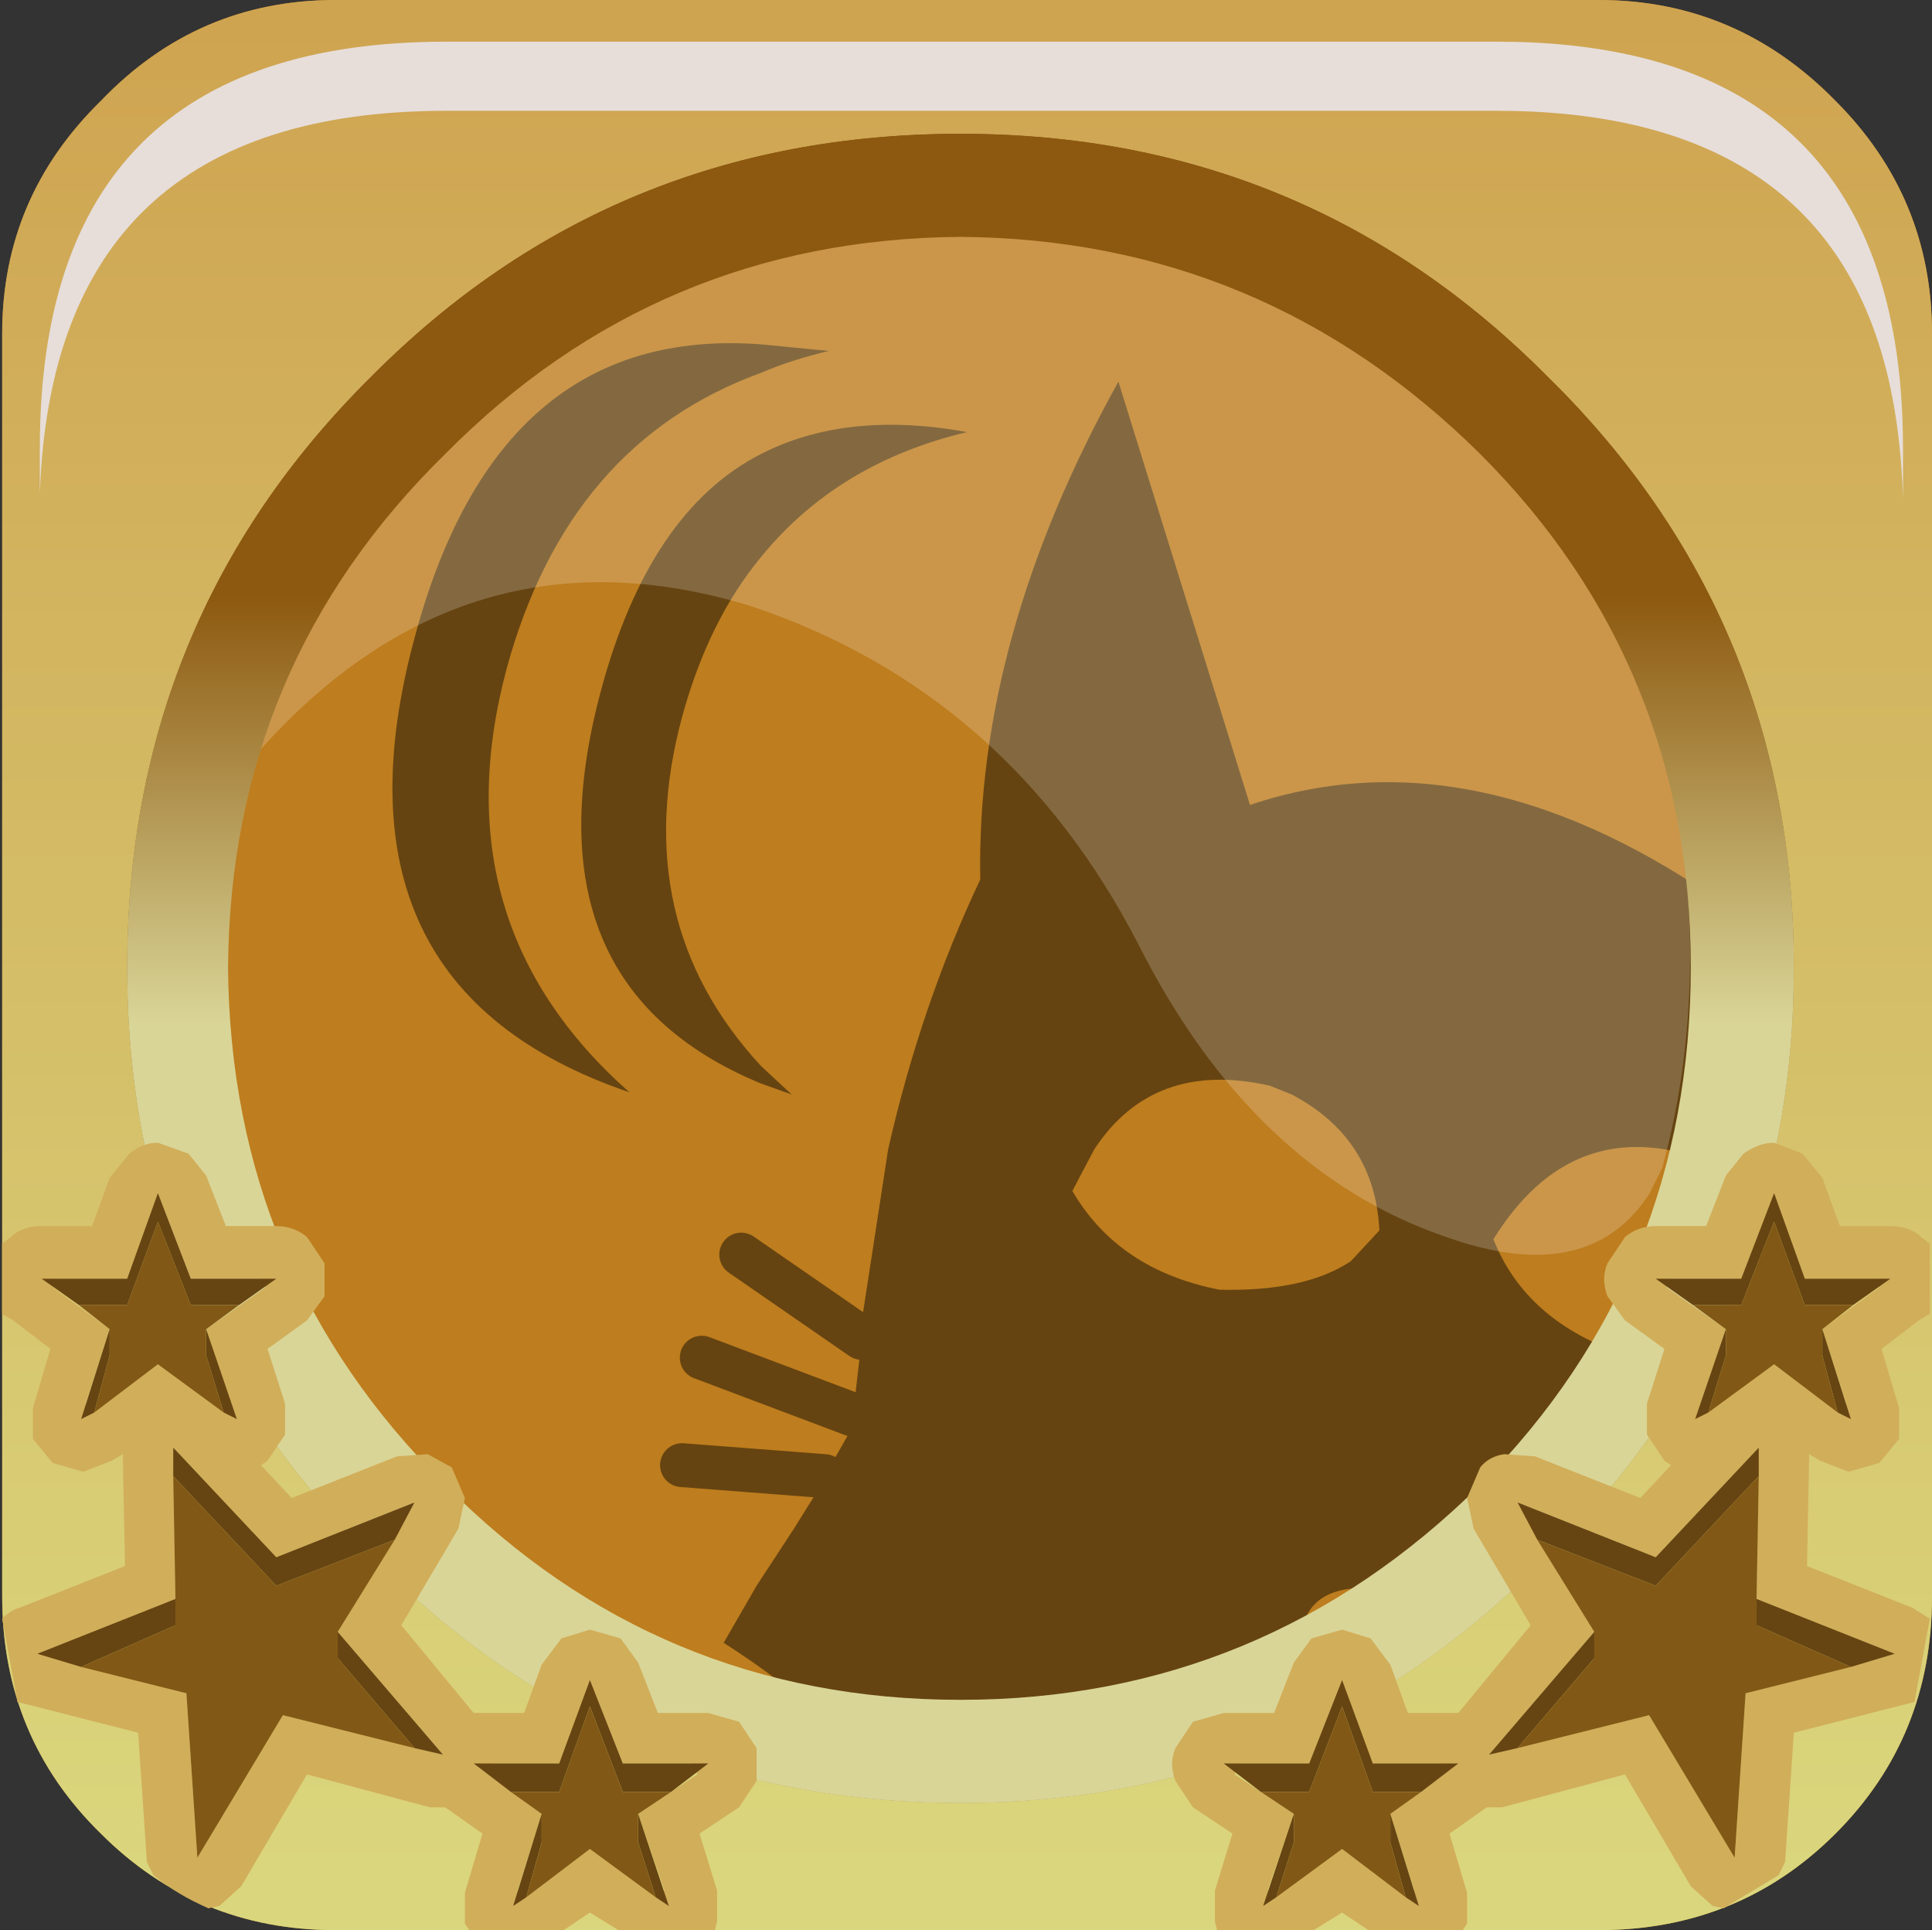 <?xml version="1.0" encoding="UTF-8" standalone="no"?>
<svg xmlns:xlink="http://www.w3.org/1999/xlink" height="44.0px" width="44.05px" xmlns="http://www.w3.org/2000/svg">
  <rect width="100%" height="100%" fill="#333333" stroke="none"/>
  <g transform="matrix(1.0, 0.0, 0.0, 1.0, 0.05, 0.0)">
    <use height="37.1" transform="matrix(1.0, 0.0, 0.0, 1.0, 3.4, 3.5)" width="37.2" xlink:href="#shape0"/>
    <use height="20.15" transform="matrix(1.159, 0.0, 0.0, 1.159, 5.8, 5.25)" width="28.2" xlink:href="#sprite0"/>
    <use height="44.0" transform="matrix(1.0, 0.0, 0.0, 1.0, 0.0, 0.0)" width="44.0" xlink:href="#shape2"/>
    <use height="8.6" transform="matrix(1.212, 0.0, 0.0, 1.212, 0.858, 0.95)" width="35.05" xlink:href="#sprite1"/>
    <use height="40.5" transform="matrix(1.0, 0.0, 0.0, 1.0, 0.0, 3.5)" width="43.95" xlink:href="#shape4"/>
    <use height="20.15" transform="matrix(1.159, 0.0, 0.0, 1.159, 5.8, 5.25)" width="28.2" xlink:href="#sprite0"/>
    <use height="44.0" transform="matrix(1.0, 0.0, 0.0, 1.0, 0.0, 0.0)" width="44.0" xlink:href="#shape5"/>
    <use height="8.6" transform="matrix(1.212, 0.0, 0.0, 1.212, 0.858, 0.95)" width="35.05" xlink:href="#sprite1"/>
    <use height="17.95" transform="matrix(1.0, 0.0, 0.0, 1.0, 0.0, 26.05)" width="43.95" xlink:href="#shape6"/>
  </g>
  <defs>
    <g id="shape0" transform="matrix(1.0, 0.0, 0.0, 1.0, -3.4, -3.5)">
      <path d="M3.4 22.05 Q3.4 14.35 8.85 8.95 14.3 3.5 22.05 3.5 29.75 3.5 35.2 8.95 40.6 14.4 40.6 22.05 40.6 29.75 35.2 35.2 29.75 40.6 22.05 40.6 14.3 40.6 8.85 35.2 3.4 29.75 3.4 22.05" fill="url(#gradient0)" fill-rule="evenodd" stroke="none"/>
      <path d="M21.95 11.45 L21.95 11.7 Q28.85 11.7 35.85 17.8 26.7 19.95 25.95 22.1 L31.9 22.1 Q27.1 24.9 26.0 27.4 L29.75 27.4 Q25.75 28.75 24.3 32.0 L26.8 32.0 Q23.3 33.15 21.95 35.8 L21.75 36.0 21.75 35.55 Q20.4 32.95 16.9 31.75 L19.4 31.75 Q17.95 28.6 13.95 27.25 L17.7 27.25 Q16.6 24.7 11.75 21.95 L17.75 21.95 Q17.0 19.8 7.85 17.6 14.9 11.4 21.95 11.45" fill="#664411" fill-rule="evenodd" stroke="none"/>
    </g>
    <linearGradient gradientTransform="matrix(0.0, -0.017, -0.017, 0.0, 21.05, 27.0)" gradientUnits="userSpaceOnUse" id="gradient0" spreadMethod="pad" x1="-819.2" x2="819.2">
      <stop offset="0.012" stop-color="#dad67d"/>
      <stop offset="1.0" stop-color="#cfa451"/>
    </linearGradient>
    <g id="sprite0" transform="matrix(1.0, 0.0, 0.0, 1.0, 0.0, 0.0)">
      <use height="20.15" transform="matrix(1.0, 0.0, 0.0, 1.0, 0.0, 0.0)" width="28.2" xlink:href="#shape1"/>
    </g>
    <g id="shape1" transform="matrix(1.0, 0.0, 0.0, 1.0, 0.0, 0.0)">
      <path d="M27.65 18.45 L27.4 18.95 Q26.2 20.8 23.4 19.8 19.6 18.5 17.35 14.05 14.8 9.1 9.75 7.4 4.1 5.65 0.0 10.3 1.0 6.85 3.7 4.15 7.2 0.65 11.9 0.05 L14.8 0.05 18.4 0.65 Q21.55 1.65 24.05 4.15 28.2 8.3 28.2 14.25 28.2 16.45 27.65 18.45" fill="#ffffff" fill-opacity="0.196" fill-rule="evenodd" stroke="none"/>
    </g>
    <g id="shape2" transform="matrix(1.0, 0.0, 0.0, 1.0, 0.0, 0.0)">
      <path d="M44.0 7.6 L44.0 36.4 Q44.0 39.6 41.8 41.8 39.6 44.0 36.4 44.0 L7.6 44.0 Q4.45 44.0 2.25 41.8 0.0 39.6 0.0 36.4 L0.0 7.6 Q0.0 4.5 2.25 2.3 4.45 0.0 7.6 0.0 L36.4 0.0 Q39.55 0.0 41.8 2.3 44.0 4.5 44.0 7.6 M40.85 22.05 Q40.85 14.1 35.25 8.6 29.75 3.05 21.85 3.05 13.9 3.05 8.4 8.6 2.85 14.1 2.85 22.05 2.85 29.95 8.4 35.45 13.9 41.1 21.85 41.1 29.75 41.1 35.25 35.45 40.85 29.95 40.85 22.05" fill="url(#gradient1)" fill-rule="evenodd" stroke="none"/>
      <path d="M40.85 22.05 Q40.85 29.95 35.25 35.45 29.75 41.1 21.85 41.1 13.9 41.1 8.4 35.45 2.85 29.95 2.85 22.05 2.85 14.1 8.4 8.6 13.9 3.05 21.85 3.05 29.75 3.05 35.25 8.6 40.85 14.1 40.85 22.05 M33.7 10.35 Q28.75 5.45 21.85 5.4 14.95 5.45 10.1 10.35 5.2 15.15 5.15 22.05 5.2 29.0 10.1 33.85 14.95 38.75 21.85 38.75 28.75 38.75 33.7 33.85 38.5 29.0 38.5 22.05 38.5 15.15 33.7 10.35" fill="url(#gradient2)" fill-rule="evenodd" stroke="none"/>
    </g>
    <linearGradient gradientTransform="matrix(0.0, -0.026, -0.055, 0.0, 21.85, 21.85)" gradientUnits="userSpaceOnUse" id="gradient1" spreadMethod="pad" x1="-819.2" x2="819.2">
      <stop offset="0.012" stop-color="#c79829"/>
      <stop offset="1.0" stop-color="#be7d1e"/>
    </linearGradient>
    <linearGradient gradientTransform="matrix(1.0E-4, 0.022, -0.023, 1.0E-4, 21.9, 22.35)" gradientUnits="userSpaceOnUse" id="gradient2" spreadMethod="pad" x1="-819.2" x2="819.2">
      <stop offset="0.012" stop-color="#8d5910"/>
      <stop offset="1.0" stop-color="#d9d597"/>
    </linearGradient>
    <g id="sprite1" transform="matrix(1.0, 0.0, 0.0, 1.0, 0.2, 0.0)">
      <use height="8.6" transform="matrix(1.0, 0.0, 0.0, 1.0, -0.2, 0.0)" width="35.05" xlink:href="#shape3"/>
    </g>
    <g id="shape3" transform="matrix(1.0, 0.0, 0.0, 1.0, 0.2, 0.0)">
      <path d="M34.4 4.4 Q34.85 5.8 34.85 7.65 L34.85 8.6 Q34.8 6.95 34.4 5.7 33.0 1.3 27.2 1.3 L7.45 1.3 Q0.05 1.3 -0.2 8.5 L-0.2 7.65 Q-0.2 0.0 7.45 0.0 L27.2 0.0 Q33.0 0.0 34.4 4.4" fill="#e7deda" fill-rule="evenodd" stroke="none"/>
    </g>
    <g id="shape4" transform="matrix(1.0, 0.0, 0.0, 1.0, 0.0, -3.5)">
      <path d="M39.65 29.15 L38.05 29.15 37.95 29.35 39.3 30.3 38.75 32.0 38.9 32.15 40.4 31.1 41.8 32.15 42.05 32.0 41.5 30.3 42.8 29.35 42.65 29.15 41.1 29.15 40.5 27.6 40.25 27.6 39.65 29.15 M38.85 27.95 L39.3 26.8 39.7 26.3 Q40.05 26.05 40.4 26.05 L41.05 26.3 41.5 26.85 41.9 27.95 43.05 27.95 43.75 28.2 43.95 28.35 43.95 29.95 43.7 30.1 42.85 30.75 43.25 32.1 43.25 32.8 42.8 33.35 42.1 33.55 41.45 33.3 41.2 33.15 41.15 35.7 43.55 36.65 Q43.75 36.7 43.95 36.9 L43.6 38.8 43.4 38.85 40.85 39.5 40.65 42.45 40.5 42.75 39.25 43.5 39.0 43.45 38.5 43.0 37.0 40.45 34.2 41.2 33.85 41.2 33.0 41.8 33.4 43.15 33.4 43.85 33.3 44.0 31.15 44.0 30.55 43.6 29.9 44.0 27.7 44.0 27.65 43.8 27.65 43.1 28.05 41.8 27.15 41.2 26.75 40.6 Q26.6 40.2 26.75 39.85 L27.15 39.25 27.85 39.05 29.0 39.05 29.45 37.9 Q29.6 37.55 29.85 37.35 L30.55 37.15 31.2 37.35 31.65 37.95 32.05 39.05 33.2 39.05 34.85 37.05 33.55 34.85 33.4 34.15 33.7 33.45 Q33.9 33.2 34.25 33.15 L34.95 33.2 37.35 34.15 38.05 33.4 37.9 33.3 37.5 32.7 37.5 32.0 37.9 30.75 37.0 30.1 36.6 29.55 Q36.45 29.15 36.6 28.8 L37.0 28.2 Q37.3 27.95 37.7 27.95 L38.85 27.95 M30.65 38.7 L30.4 38.7 29.8 40.2 28.2 40.2 28.1 40.45 29.45 41.35 28.85 43.1 29.05 43.2 30.55 42.15 31.95 43.2 32.2 43.1 31.65 41.35 32.8 40.5 32.75 40.2 31.25 40.2 30.65 38.7 M37.7 35.5 L34.55 34.25 36.3 37.2 33.9 40.0 37.55 39.1 39.5 42.35 39.75 38.6 43.15 37.7 40.0 36.45 40.05 33.0 37.7 35.5" fill="url(#gradient3)" fill-rule="evenodd" stroke="none"/>
      <path d="M39.3 30.3 L39.3 30.9 38.9 32.2 38.6 32.35 39.3 30.3 M41.85 32.2 L41.5 30.9 41.5 30.3 42.15 32.35 41.85 32.2 M42.2 29.75 L41.1 29.75 40.4 27.85 39.65 29.75 38.55 29.75 37.7 29.15 39.65 29.15 40.4 27.2 41.1 29.15 43.05 29.15 42.2 29.75 M40.0 36.45 L43.15 37.7 42.15 38.0 40.0 37.05 40.0 36.45 M34.55 39.85 L33.9 40.0 36.3 37.2 36.3 37.8 34.55 39.85 M35.0 35.1 L34.55 34.25 37.7 35.5 40.05 33.0 40.05 33.65 37.7 36.15 35.0 35.1 M32.0 43.25 L31.65 42.0 31.65 41.35 32.3 43.45 32.0 43.25 M32.35 40.85 L31.25 40.85 30.55 38.9 29.8 40.85 28.7 40.85 27.85 40.2 29.8 40.2 30.55 38.3 31.25 40.2 33.2 40.2 32.35 40.85 M29.45 41.35 L29.45 42.0 29.05 43.25 28.75 43.45 29.45 41.35" fill="#674512" fill-rule="evenodd" stroke="none"/>
      <path d="M38.9 32.2 L39.3 30.9 39.3 30.3 38.55 29.75 39.65 29.75 40.4 27.85 41.1 29.75 42.2 29.75 41.5 30.3 41.5 30.9 41.85 32.2 40.4 31.1 38.9 32.2 M40.0 36.45 L40.0 37.05 42.15 38.0 39.75 38.6 39.5 42.35 37.55 39.1 34.55 39.85 36.3 37.8 36.3 37.2 35.0 35.1 37.7 36.15 40.05 33.65 40.0 36.45 M31.65 41.35 L31.65 42.0 32.0 43.25 30.55 42.15 29.05 43.25 29.45 42.0 29.45 41.35 28.7 40.85 29.8 40.85 30.55 38.9 31.25 40.85 32.35 40.85 31.65 41.35" fill="#815815" fill-rule="evenodd" stroke="none"/>
      <path d="M5.1 27.95 L4.65 26.8 4.25 26.3 Q3.9 26.05 3.55 26.05 L2.9 26.3 Q2.55 26.45 2.45 26.85 L2.05 27.95 0.9 27.95 0.2 28.2 0.0 28.35 0.0 29.95 0.25 30.1 1.1 30.75 0.7 32.1 0.7 32.8 1.15 33.35 Q1.45 33.55 1.85 33.55 L2.5 33.3 2.75 33.15 2.8 35.7 0.4 36.65 0.0 36.9 0.35 38.8 0.55 38.85 3.1 39.5 3.3 42.45 3.45 42.75 4.7 43.5 4.95 43.45 5.45 43.0 6.95 40.45 9.75 41.2 10.1 41.2 10.95 41.8 10.55 43.15 10.55 43.85 10.65 44.0 12.8 44.0 13.4 43.6 14.05 44.0 16.25 44.0 16.3 43.8 16.3 43.1 15.9 41.8 16.8 41.2 17.2 40.6 17.2 39.85 16.8 39.25 16.1 39.05 14.95 39.05 14.5 37.9 14.1 37.35 13.4 37.15 12.75 37.35 Q12.4 37.55 12.3 37.95 L11.9 39.05 10.75 39.05 9.1 37.05 10.4 34.85 10.55 34.15 10.25 33.45 9.7 33.15 9.0 33.2 6.6 34.15 5.9 33.4 6.05 33.3 6.45 32.7 6.45 32.0 6.05 30.75 6.95 30.1 7.35 29.55 7.35 28.8 6.95 28.2 6.25 27.95 5.1 27.95 M13.3 38.7 L13.55 38.7 14.15 40.2 15.75 40.2 15.85 40.45 14.5 41.35 15.1 43.1 14.9 43.2 13.4 42.15 12.0 43.2 11.75 43.1 12.3 41.35 11.15 40.5 11.2 40.2 12.7 40.2 13.3 38.7 M6.25 35.5 L9.4 34.25 7.65 37.2 10.05 40.0 6.4 39.1 4.45 42.35 4.2 38.6 0.8 37.7 3.95 36.45 3.9 33.0 6.25 35.5 M4.3 29.15 L5.9 29.15 6.0 29.35 4.65 30.3 5.2 32.0 5.05 32.15 3.55 31.1 2.15 32.15 1.9 32.0 2.45 30.3 1.15 29.35 1.3 29.15 2.85 29.15 3.45 27.6 3.7 27.6 4.3 29.15" fill="url(#gradient4)" fill-rule="evenodd" stroke="none"/>
      <path d="M5.4 29.75 L6.25 29.15 4.3 29.15 3.55 27.2 2.85 29.15 0.9 29.15 1.75 29.75 2.85 29.75 3.55 27.85 4.3 29.75 5.4 29.75 M2.45 30.3 L1.8 32.35 2.1 32.2 2.45 30.9 2.45 30.3 M5.05 32.2 L5.35 32.35 4.65 30.3 4.65 30.9 5.05 32.2 M3.95 36.45 L0.8 37.7 1.8 38.0 3.95 37.05 3.95 36.45 M9.4 39.85 L10.05 40.0 7.65 37.2 7.65 37.8 9.4 39.85 M8.95 35.1 L9.4 34.25 6.25 35.5 3.9 33.0 3.9 33.65 6.25 36.15 8.95 35.1 M15.25 40.85 L16.1 40.2 14.15 40.2 13.4 38.3 12.7 40.2 10.75 40.2 11.6 40.85 12.7 40.85 13.4 38.9 14.15 40.85 15.25 40.85 M12.3 41.35 L11.65 43.45 11.95 43.25 12.3 42.0 12.3 41.35 M14.9 43.25 L15.2 43.45 14.5 41.35 14.5 42.0 14.9 43.25" fill="#674512" fill-rule="evenodd" stroke="none"/>
      <path d="M1.75 29.75 L2.45 30.3 2.45 30.9 2.1 32.2 3.55 31.1 5.05 32.2 4.65 30.9 4.65 30.3 5.4 29.75 4.3 29.75 3.55 27.85 2.85 29.75 1.75 29.75 M3.95 36.45 L3.95 37.05 1.8 38.0 4.2 38.6 4.45 42.35 6.4 39.1 9.4 39.85 7.65 37.8 7.65 37.2 8.95 35.1 6.25 36.15 3.9 33.65 3.95 36.45 M11.6 40.85 L12.3 41.35 12.3 42.0 11.95 43.25 13.4 42.15 14.9 43.25 14.5 42.0 14.5 41.35 15.25 40.85 14.15 40.85 13.4 38.9 12.7 40.85 11.6 40.85" fill="#815815" fill-rule="evenodd" stroke="none"/>
      <path d="M3.4 22.05 Q3.4 14.35 8.85 8.95 14.3 3.5 22.05 3.5 29.75 3.5 35.2 8.95 40.6 14.4 40.6 22.05 40.6 29.75 35.2 35.2 29.75 40.6 22.05 40.6 14.3 40.6 8.85 35.2 3.4 29.75 3.4 22.05" fill="url(#gradient5)" fill-rule="evenodd" stroke="none"/>
      <path d="M39.45 26.7 L39.3 26.7 38.85 26.45 Q35.8 25.35 34.0 28.25 34.75 30.15 37.05 30.9 35.95 31.5 35.3 33.25 L32.1 35.95 31.7 36.3 31.05 36.2 Q29.65 36.2 29.6 37.45 28.4 37.75 27.7 38.3 L27.25 38.3 Q26.2 38.35 25.9 38.95 L18.4 38.95 Q17.85 38.35 16.45 37.45 L17.2 36.15 18.05 34.85 18.55 34.05 18.75 33.65 19.35 32.6 19.4 32.5 19.4 32.25 19.6 30.5 19.6 30.1 20.2 26.2 Q20.95 22.9 22.3 20.05 22.2 14.55 25.45 8.7 L28.45 18.35 Q33.65 16.6 39.45 20.75 L39.45 26.7 M18.85 8.0 Q18.0 8.2 17.3 8.5 12.9 10.1 11.5 15.25 9.95 21.05 14.3 24.9 7.25 22.5 9.4 14.55 11.3 7.4 17.3 7.85 L18.85 8.0 M22.0 9.85 Q19.05 10.55 17.3 12.7 16.1 14.15 15.5 16.35 14.25 21.0 17.3 24.3 L18.0 24.95 17.3 24.7 Q11.85 22.45 13.65 15.75 14.75 11.65 17.3 10.35 19.25 9.35 22.0 9.85 M29.4 24.95 L28.9 24.75 Q26.25 24.15 24.9 26.2 L24.4 27.15 Q25.45 28.95 27.75 29.4 29.7 29.45 30.75 28.75 L31.4 28.05 Q31.3 25.95 29.4 24.95" fill="#664411" fill-rule="evenodd" stroke="none"/>
      <path d="M19.6 30.5 L16.85 28.6 M18.75 33.65 L15.5 33.4 M15.95 30.95 L19.4 32.25" fill="none" stroke="#664411" stroke-linecap="round" stroke-linejoin="round" stroke-width="1.0"/>
    </g>
    <linearGradient gradientTransform="matrix(0.0, -0.026, -0.055, 0.0, 21.85, 21.9)" gradientUnits="userSpaceOnUse" id="gradient3" spreadMethod="pad" x1="-819.2" x2="819.2">
      <stop offset="0.012" stop-color="#c79829"/>
      <stop offset="1.0" stop-color="#be7d1e"/>
    </linearGradient>
    <linearGradient gradientTransform="matrix(0.0, -0.026, 0.055, 0.0, 22.1, 21.9)" gradientUnits="userSpaceOnUse" id="gradient4" spreadMethod="pad" x1="-819.2" x2="819.2">
      <stop offset="0.012" stop-color="#c79829"/>
      <stop offset="1.0" stop-color="#be7d1e"/>
    </linearGradient>
    <linearGradient gradientTransform="matrix(0.006, 0.0, 0.0, 0.004, -24.55, 41.75)" gradientUnits="userSpaceOnUse" id="gradient5" spreadMethod="pad" x1="-819.2" x2="819.2">
      <stop offset="0.012" stop-color="#c79829"/>
      <stop offset="1.0" stop-color="#be7d1e"/>
    </linearGradient>
    <g id="shape5" transform="matrix(1.0, 0.0, 0.0, 1.0, 0.0, 0.0)">
      <path d="M41.8 2.3 Q44.0 4.5 44.0 7.6 L44.0 36.4 Q44.0 39.6 41.8 41.8 39.6 44.0 36.4 44.0 L7.6 44.0 Q4.45 44.0 2.25 41.8 0.0 39.6 0.0 36.4 L0.0 7.6 Q0.0 4.5 2.25 2.3 4.45 0.0 7.6 0.0 L36.4 0.0 Q39.55 0.0 41.8 2.3 M40.85 22.05 Q40.85 14.1 35.25 8.6 29.75 3.05 21.85 3.05 13.9 3.05 8.4 8.6 2.85 14.1 2.85 22.05 2.85 29.95 8.4 35.45 13.9 41.1 21.85 41.1 29.75 41.1 35.25 35.45 40.85 29.95 40.85 22.05" fill="url(#gradient6)" fill-rule="evenodd" stroke="none"/>
      <path d="M40.85 22.05 Q40.85 29.95 35.25 35.45 29.75 41.1 21.85 41.1 13.9 41.1 8.4 35.45 2.85 29.95 2.85 22.05 2.85 14.1 8.4 8.6 13.9 3.05 21.85 3.05 29.75 3.05 35.25 8.6 40.85 14.1 40.85 22.05 M33.7 10.35 Q28.75 5.45 21.85 5.4 14.95 5.45 10.1 10.35 5.2 15.15 5.15 22.05 5.2 29.0 10.1 33.85 14.95 38.75 21.85 38.75 28.75 38.75 33.7 33.85 38.5 29.0 38.5 22.05 38.5 15.15 33.7 10.35" fill="url(#gradient7)" fill-rule="evenodd" stroke="none"/>
    </g>
    <linearGradient gradientTransform="matrix(0.0, -0.026, -0.055, 0.0, 21.85, 21.85)" gradientUnits="userSpaceOnUse" id="gradient6" spreadMethod="pad" x1="-819.2" x2="819.2">
      <stop offset="0.012" stop-color="#dad67d"/>
      <stop offset="1.0" stop-color="#cfa451"/>
    </linearGradient>
    <linearGradient gradientTransform="matrix(0.0, 0.006, -0.023, 0.0, 21.85, 18.4)" gradientUnits="userSpaceOnUse" id="gradient7" spreadMethod="pad" x1="-819.2" x2="819.2">
      <stop offset="0.012" stop-color="#8d5910"/>
      <stop offset="1.0" stop-color="#d9d597"/>
    </linearGradient>
    <g id="shape6" transform="matrix(1.0, 0.0, 0.0, 1.0, -0.05, -26.1)">
      <path d="M39.7 29.2 L38.1 29.2 38.0 29.4 39.35 30.35 38.8 32.05 38.95 32.2 40.45 31.15 41.85 32.2 42.1 32.05 41.55 30.35 42.85 29.4 42.7 29.2 41.15 29.2 40.55 27.65 40.3 27.65 39.7 29.2 M38.9 28.0 L39.35 26.85 39.75 26.35 Q40.1 26.1 40.45 26.1 L41.1 26.35 41.55 26.9 41.95 28.0 43.1 28.0 Q43.55 28.0 43.8 28.25 L44.0 28.4 44.0 30.0 43.75 30.15 42.9 30.8 43.3 32.15 43.3 32.85 42.85 33.4 42.15 33.6 41.5 33.35 41.25 33.2 41.2 35.75 43.6 36.7 44.0 36.95 43.65 38.85 43.45 38.9 40.9 39.55 40.7 42.5 40.55 42.8 39.3 43.55 39.05 43.5 38.55 43.05 37.05 40.5 34.25 41.25 33.9 41.25 33.05 41.85 33.45 43.2 33.45 43.9 33.35 44.05 31.2 44.05 30.6 43.65 29.95 44.05 27.75 44.05 27.7 43.85 27.7 43.15 28.1 41.85 27.2 41.25 26.8 40.65 Q26.65 40.25 26.8 39.9 L27.2 39.3 27.9 39.1 29.05 39.1 29.5 37.95 29.9 37.4 30.6 37.2 31.25 37.4 31.7 38.0 32.1 39.1 33.25 39.1 34.9 37.1 33.6 34.9 33.45 34.2 33.75 33.5 Q33.95 33.25 34.3 33.2 L35.0 33.25 37.4 34.2 38.1 33.45 37.95 33.35 37.55 32.75 37.55 32.05 37.95 30.8 37.05 30.15 36.65 29.6 Q36.5 29.2 36.65 28.85 L37.05 28.25 Q37.35 28.0 37.75 28.0 L38.9 28.0 M37.75 35.55 L34.6 34.3 36.35 37.25 33.95 40.05 37.6 39.15 39.55 42.4 39.8 38.65 43.2 37.75 40.05 36.5 40.1 33.05 37.75 35.55 M30.7 38.75 L30.45 38.75 29.85 40.25 28.25 40.25 28.15 40.5 29.5 41.4 28.9 43.15 29.1 43.25 30.6 42.2 32.0 43.25 32.25 43.15 31.7 41.4 32.85 40.55 32.8 40.25 31.3 40.25 30.7 38.75" fill="#d1ae5a" fill-rule="evenodd" stroke="none"/>
      <path d="M38.6 29.8 L37.75 29.2 39.7 29.2 40.45 27.25 41.15 29.2 43.1 29.2 42.25 29.8 41.15 29.8 40.45 27.9 39.7 29.8 38.6 29.8 M41.55 30.35 L42.2 32.4 41.9 32.25 41.55 30.95 41.55 30.35 M38.95 32.25 L38.65 32.4 39.35 30.35 39.35 30.95 38.95 32.25 M40.05 36.5 L43.2 37.75 42.2 38.05 40.05 37.1 40.05 36.5 M34.6 39.9 L33.95 40.05 36.35 37.25 36.35 37.85 34.6 39.9 M35.05 35.15 L34.6 34.3 37.75 35.55 40.1 33.05 40.1 33.7 37.75 36.2 35.05 35.15 M32.4 40.9 L31.3 40.9 30.6 38.95 29.85 40.9 28.75 40.9 27.9 40.25 29.85 40.25 30.6 38.35 31.3 40.25 33.25 40.25 32.4 40.9 M29.5 41.4 L29.5 42.05 29.1 43.3 28.8 43.5 29.5 41.4 M32.05 43.3 L31.7 42.05 31.7 41.4 32.35 43.5 32.05 43.3" fill="#674512" fill-rule="evenodd" stroke="none"/>
      <path d="M42.25 29.8 L41.55 30.35 41.55 30.95 41.9 32.25 40.45 31.15 38.95 32.25 39.35 30.95 39.35 30.35 38.6 29.8 39.7 29.8 40.45 27.9 41.15 29.8 42.25 29.8 M40.05 36.5 L40.05 37.1 42.2 38.05 39.8 38.65 39.55 42.4 37.6 39.15 34.6 39.9 36.35 37.85 36.35 37.25 35.05 35.15 37.75 36.2 40.1 33.7 40.05 36.5 M28.75 40.9 L29.85 40.9 30.6 38.95 31.3 40.9 32.4 40.9 31.7 41.4 31.7 42.05 32.05 43.3 30.6 42.2 29.1 43.3 29.5 42.05 29.5 41.4 28.75 40.9" fill="#815815" fill-rule="evenodd" stroke="none"/>
      <path d="M10.3 33.5 L10.6 34.2 10.45 34.9 9.15 37.1 10.8 39.1 11.95 39.1 12.35 38.0 12.8 37.4 13.45 37.2 14.15 37.4 14.55 37.95 15.0 39.1 16.15 39.1 16.85 39.3 17.25 39.9 17.25 40.65 16.85 41.25 15.95 41.85 16.35 43.15 16.35 43.85 16.3 44.05 14.1 44.05 13.45 43.65 12.85 44.05 10.7 44.05 10.6 43.9 10.6 43.2 11.0 41.85 10.15 41.25 9.8 41.25 7.0 40.5 5.5 43.05 5.0 43.5 4.75 43.55 Q4.05 43.25 3.5 42.8 L3.35 42.5 3.15 39.55 0.6 38.9 0.4 38.85 0.05 36.95 Q0.25 36.75 0.45 36.7 L2.85 35.75 2.8 33.2 2.55 33.35 1.9 33.6 1.2 33.4 0.75 32.85 0.75 32.15 1.15 30.8 0.3 30.15 0.05 30.0 0.05 28.4 0.25 28.25 Q0.5 28.0 0.95 28.0 L2.1 28.0 2.5 26.9 2.95 26.35 Q3.25 26.1 3.6 26.1 L4.3 26.35 4.7 26.85 5.15 28.0 6.3 28.0 Q6.7 28.0 7.0 28.25 L7.4 28.85 7.4 29.6 7.0 30.15 6.1 30.8 6.5 32.05 6.5 32.75 6.1 33.35 5.95 33.45 6.65 34.2 9.05 33.25 9.75 33.2 10.3 33.5 M11.2 40.55 L12.35 41.4 11.8 43.15 12.05 43.25 13.45 42.2 14.95 43.25 15.15 43.15 14.55 41.4 15.9 40.5 15.8 40.25 14.2 40.25 13.6 38.75 13.35 38.75 12.75 40.25 11.25 40.25 11.2 40.55 M3.75 27.65 L3.5 27.65 2.9 29.2 1.35 29.2 1.2 29.4 2.5 30.35 1.95 32.05 2.2 32.2 3.6 31.15 5.1 32.2 5.25 32.05 4.7 30.35 6.05 29.4 5.95 29.2 4.35 29.2 3.75 27.65 M4.25 38.65 L4.5 42.4 6.45 39.15 10.1 40.05 7.7 37.25 9.45 34.3 6.3 35.55 3.95 33.05 4.0 36.5 0.85 37.75 4.25 38.65" fill="#d1ae5a" fill-rule="evenodd" stroke="none"/>
      <path d="M12.35 41.4 L12.35 42.05 12.0 43.3 11.7 43.5 12.35 41.4 M14.95 43.3 L14.55 42.05 14.55 41.4 15.25 43.5 14.95 43.3 M15.3 40.9 L14.2 40.9 13.45 38.95 12.75 40.9 11.65 40.9 10.8 40.25 12.75 40.25 13.45 38.35 14.2 40.25 16.15 40.25 15.3 40.9 M1.8 29.8 L0.95 29.2 2.9 29.2 3.6 27.25 4.35 29.2 6.3 29.2 5.45 29.8 4.35 29.8 3.6 27.9 2.9 29.8 1.8 29.8 M4.7 30.35 L5.4 32.4 5.1 32.25 4.7 30.95 4.7 30.35 M2.15 32.25 L1.85 32.4 2.5 30.35 2.5 30.95 2.15 32.25 M3.95 33.7 L3.95 33.05 6.3 35.55 9.45 34.3 9.0 35.15 6.3 36.2 3.95 33.7 M7.7 37.25 L10.1 40.05 9.45 39.9 7.7 37.85 7.7 37.25 M1.85 38.05 L0.85 37.75 4.0 36.5 4.0 37.1 1.85 38.05" fill="#674512" fill-rule="evenodd" stroke="none"/>
      <path d="M12.35 41.4 L11.65 40.9 12.75 40.9 13.45 38.95 14.2 40.9 15.3 40.9 14.55 41.4 14.55 42.05 14.95 43.3 13.45 42.2 12.0 43.3 12.35 42.05 12.35 41.4 M1.8 29.8 L2.9 29.8 3.6 27.9 4.35 29.8 5.45 29.8 4.7 30.35 4.7 30.95 5.1 32.25 3.6 31.15 2.15 32.25 2.5 30.95 2.5 30.35 1.8 29.8 M9.0 35.15 L7.7 37.25 7.7 37.85 9.45 39.9 6.45 39.15 4.5 42.4 4.25 38.65 1.85 38.05 4.0 37.1 4.0 36.5 3.95 33.7 6.3 36.2 9.0 35.15" fill="#815815" fill-rule="evenodd" stroke="none"/>
    </g>
  </defs>
</svg>
